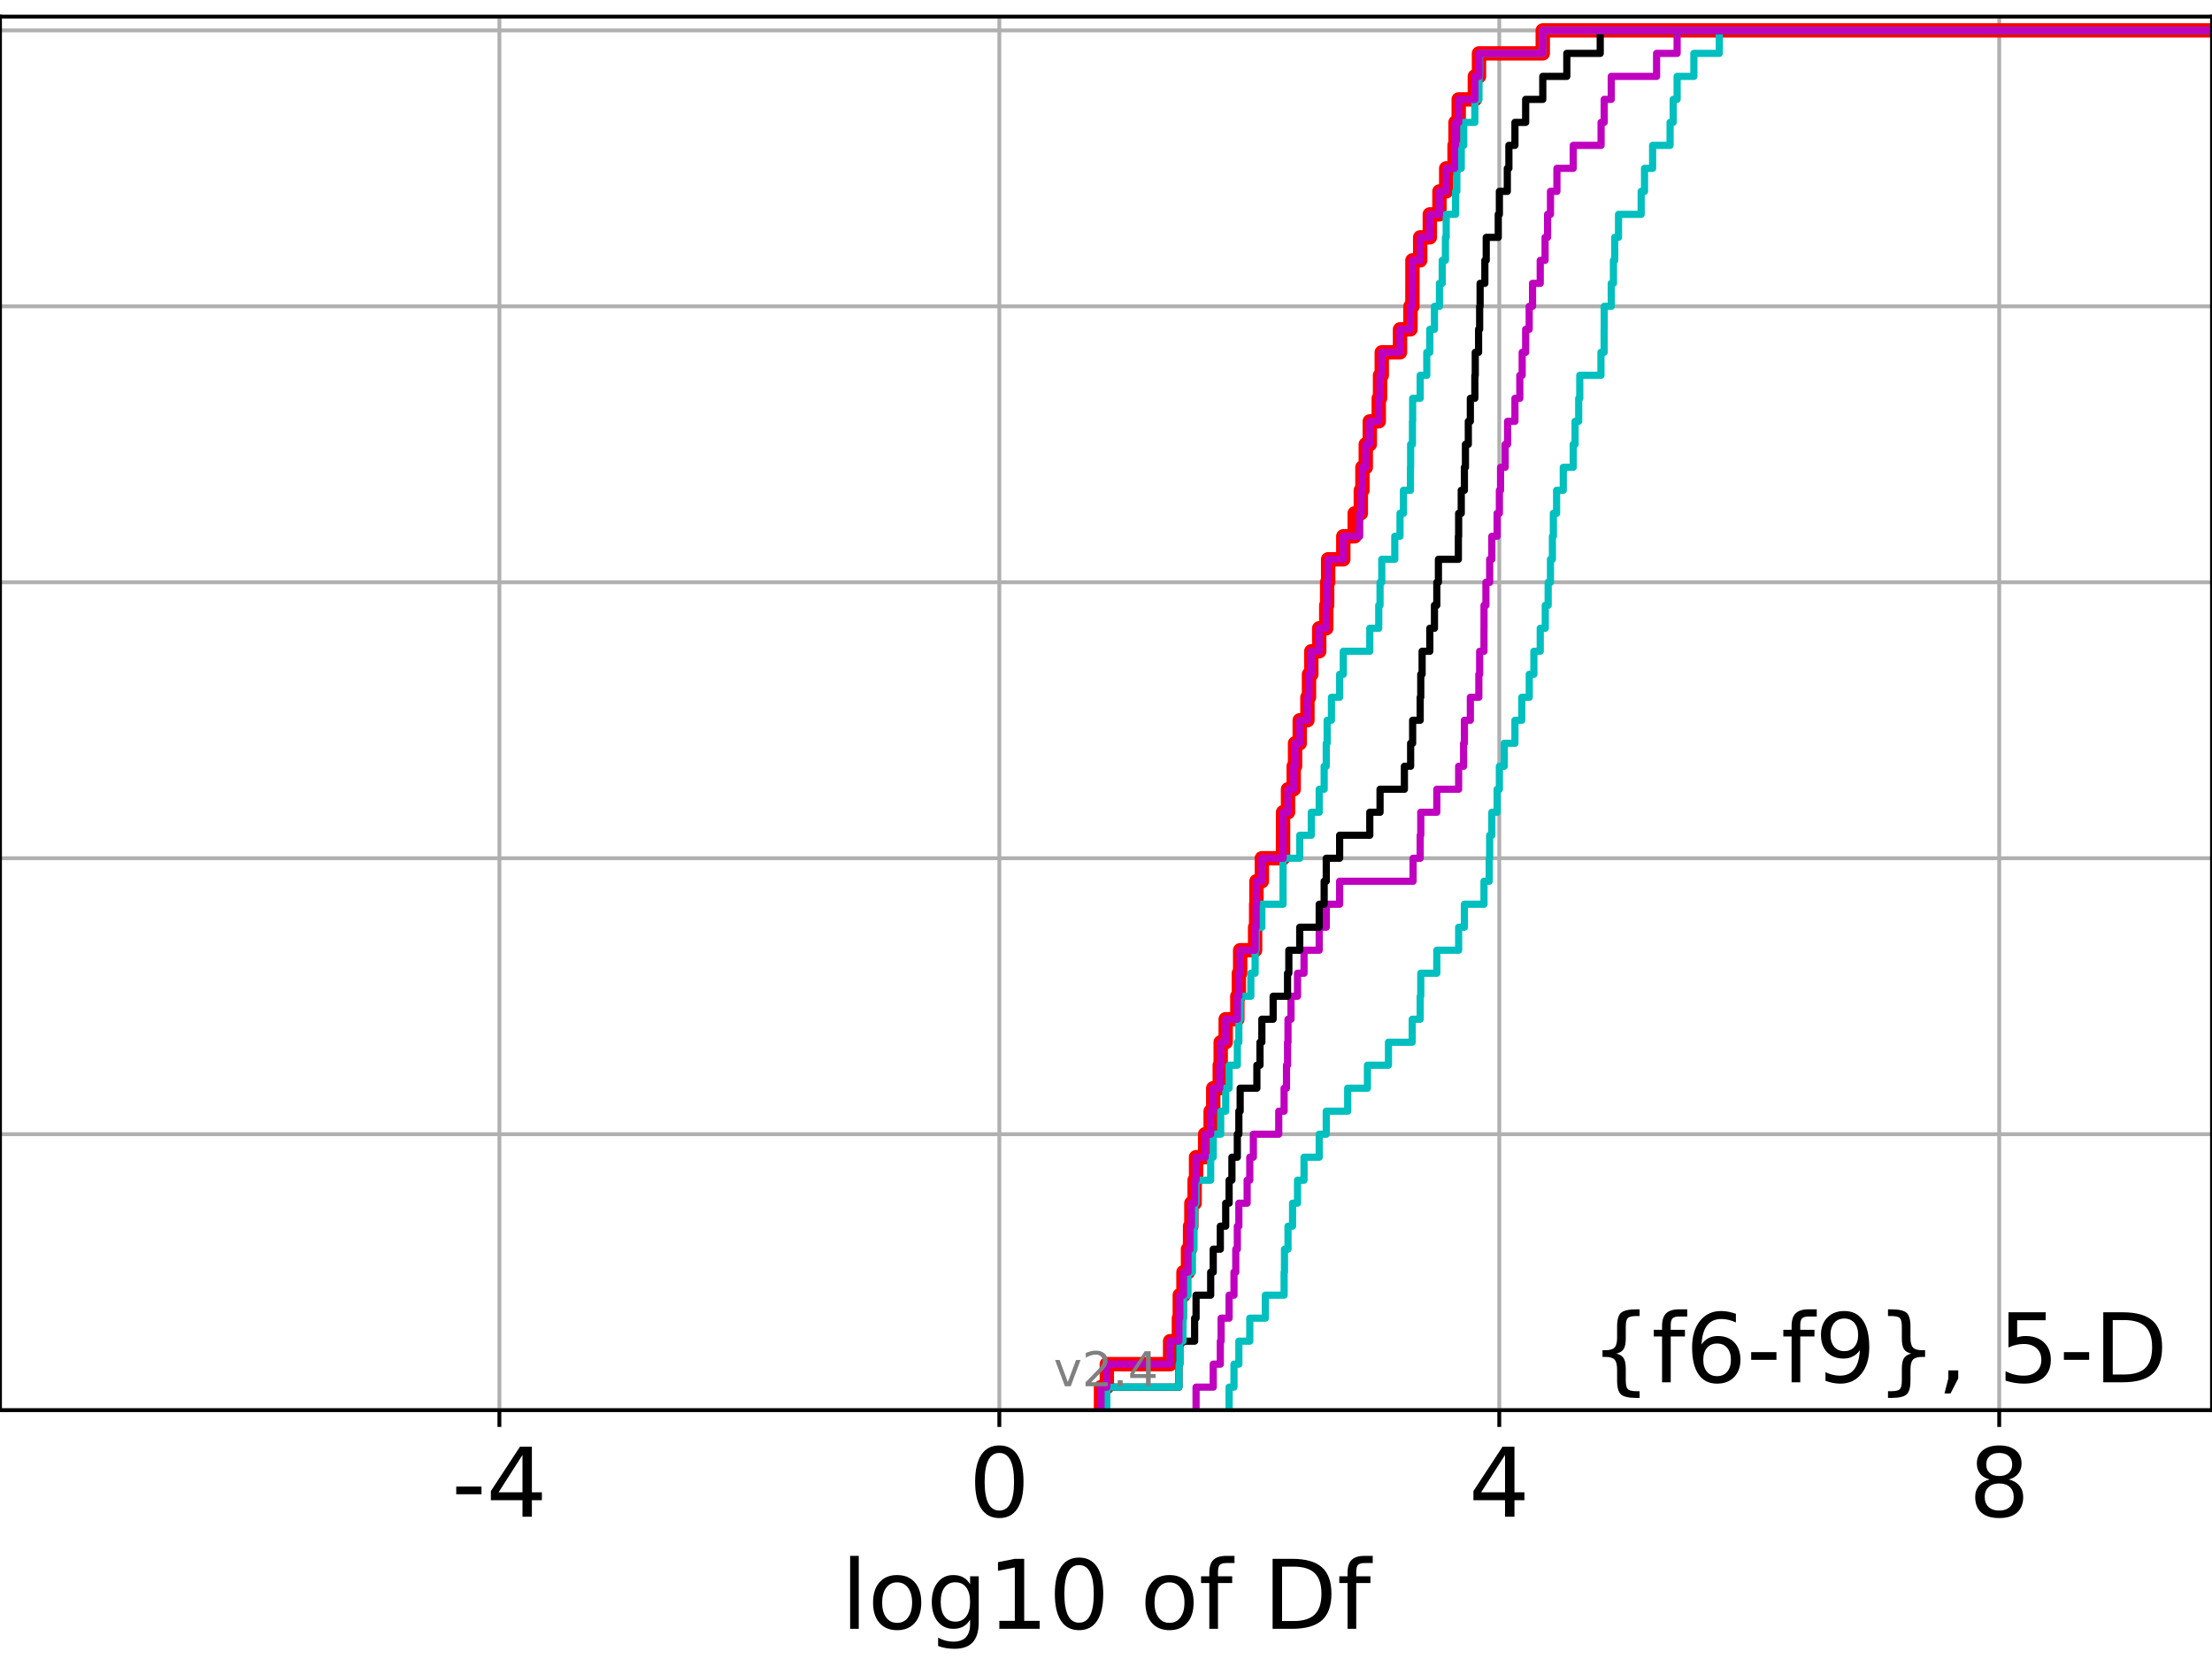 <?xml version="1.0" encoding="utf-8" standalone="no"?>
<!DOCTYPE svg PUBLIC "-//W3C//DTD SVG 1.1//EN"
  "http://www.w3.org/Graphics/SVG/1.1/DTD/svg11.dtd">
<!-- Created with matplotlib (https://matplotlib.org/) -->
<svg height="345.6pt" version="1.1" viewBox="0 0 460.8 345.6" width="460.8pt" xmlns="http://www.w3.org/2000/svg" xmlns:xlink="http://www.w3.org/1999/xlink">
 <defs>
  <style type="text/css">
*{stroke-linecap:butt;stroke-linejoin:round;}
  </style>
 </defs>
 <g id="figure_1">
  <g id="patch_1">
   <path d="M 0 345.6 
L 460.8 345.6 
L 460.8 0 
L 0 0 
z
" style="fill:#ffffff;"/>
  </g>
  <g id="axes_1">
   <g id="patch_2">
    <path d="M 0 293.76 
L 460.8 293.76 
L 460.8 3.456 
L 0 3.456 
z
" style="fill:#ffffff;"/>
   </g>
   <g id="matplotlib.axis_1">
    <g id="xtick_1">
     <g id="line2d_1">
      <path clip-path="url(#p099a1229c6)" d="M 104.034 293.76 
L 104.034 3.456 
" style="fill:none;stroke:#b0b0b0;stroke-linecap:square;stroke-width:0.8;"/>
     </g>
     <g id="line2d_2">
      <defs>
       <path d="M 0 0 
L 0 3.5 
" id="m526f72fcd3" style="stroke:#000000;stroke-width:0.8;"/>
      </defs>
      <g>
       <use style="stroke:#000000;stroke-width:0.8;" x="104.034" xlink:href="#m526f72fcd3" y="293.76"/>
      </g>
     </g>
     <g id="text_1">
      <!-- -4 -->
      <defs>
       <path d="M 4.891 31.391 
L 31.203 31.391 
L 31.203 23.391 
L 4.891 23.391 
z
" id="DejaVuSans-45"/>
       <path d="M 37.797 64.312 
L 12.891 25.391 
L 37.797 25.391 
z
M 35.203 72.906 
L 47.609 72.906 
L 47.609 25.391 
L 58.016 25.391 
L 58.016 17.188 
L 47.609 17.188 
L 47.609 0 
L 37.797 0 
L 37.797 17.188 
L 4.891 17.188 
L 4.891 26.703 
z
" id="DejaVuSans-52"/>
      </defs>
      <g transform="translate(94.064 315.957)scale(0.2 -0.2)">
       <use xlink:href="#DejaVuSans-45"/>
       <use x="36.084" xlink:href="#DejaVuSans-52"/>
      </g>
     </g>
    </g>
    <g id="xtick_2">
     <g id="line2d_3">
      <path clip-path="url(#p099a1229c6)" d="M 208.181 293.76 
L 208.181 3.456 
" style="fill:none;stroke:#b0b0b0;stroke-linecap:square;stroke-width:0.8;"/>
     </g>
     <g id="line2d_4">
      <g>
       <use style="stroke:#000000;stroke-width:0.8;" x="208.181" xlink:href="#m526f72fcd3" y="293.76"/>
      </g>
     </g>
     <g id="text_2">
      <!-- 0 -->
      <defs>
       <path d="M 31.781 66.406 
Q 24.172 66.406 20.328 58.906 
Q 16.5 51.422 16.5 36.375 
Q 16.5 21.391 20.328 13.891 
Q 24.172 6.391 31.781 6.391 
Q 39.453 6.391 43.281 13.891 
Q 47.125 21.391 47.125 36.375 
Q 47.125 51.422 43.281 58.906 
Q 39.453 66.406 31.781 66.406 
z
M 31.781 74.219 
Q 44.047 74.219 50.516 64.516 
Q 56.984 54.828 56.984 36.375 
Q 56.984 17.969 50.516 8.266 
Q 44.047 -1.422 31.781 -1.422 
Q 19.531 -1.422 13.062 8.266 
Q 6.594 17.969 6.594 36.375 
Q 6.594 54.828 13.062 64.516 
Q 19.531 74.219 31.781 74.219 
z
" id="DejaVuSans-48"/>
      </defs>
      <g transform="translate(201.819 315.957)scale(0.2 -0.2)">
       <use xlink:href="#DejaVuSans-48"/>
      </g>
     </g>
    </g>
    <g id="xtick_3">
     <g id="line2d_5">
      <path clip-path="url(#p099a1229c6)" d="M 312.328 293.76 
L 312.328 3.456 
" style="fill:none;stroke:#b0b0b0;stroke-linecap:square;stroke-width:0.8;"/>
     </g>
     <g id="line2d_6">
      <g>
       <use style="stroke:#000000;stroke-width:0.8;" x="312.328" xlink:href="#m526f72fcd3" y="293.76"/>
      </g>
     </g>
     <g id="text_3">
      <!-- 4 -->
      <g transform="translate(305.966 315.957)scale(0.2 -0.2)">
       <use xlink:href="#DejaVuSans-52"/>
      </g>
     </g>
    </g>
    <g id="xtick_4">
     <g id="line2d_7">
      <path clip-path="url(#p099a1229c6)" d="M 416.475 293.76 
L 416.475 3.456 
" style="fill:none;stroke:#b0b0b0;stroke-linecap:square;stroke-width:0.8;"/>
     </g>
     <g id="line2d_8">
      <g>
       <use style="stroke:#000000;stroke-width:0.8;" x="416.475" xlink:href="#m526f72fcd3" y="293.76"/>
      </g>
     </g>
     <g id="text_4">
      <!-- 8 -->
      <defs>
       <path d="M 31.781 34.625 
Q 24.75 34.625 20.719 30.859 
Q 16.703 27.094 16.703 20.516 
Q 16.703 13.922 20.719 10.156 
Q 24.75 6.391 31.781 6.391 
Q 38.812 6.391 42.859 10.172 
Q 46.922 13.969 46.922 20.516 
Q 46.922 27.094 42.891 30.859 
Q 38.875 34.625 31.781 34.625 
z
M 21.922 38.812 
Q 15.578 40.375 12.031 44.719 
Q 8.5 49.078 8.5 55.328 
Q 8.5 64.062 14.719 69.141 
Q 20.953 74.219 31.781 74.219 
Q 42.672 74.219 48.875 69.141 
Q 55.078 64.062 55.078 55.328 
Q 55.078 49.078 51.531 44.719 
Q 48 40.375 41.703 38.812 
Q 48.828 37.156 52.797 32.312 
Q 56.781 27.484 56.781 20.516 
Q 56.781 9.906 50.312 4.234 
Q 43.844 -1.422 31.781 -1.422 
Q 19.734 -1.422 13.25 4.234 
Q 6.781 9.906 6.781 20.516 
Q 6.781 27.484 10.781 32.312 
Q 14.797 37.156 21.922 38.812 
z
M 18.312 54.391 
Q 18.312 48.734 21.844 45.562 
Q 25.391 42.391 31.781 42.391 
Q 38.141 42.391 41.719 45.562 
Q 45.312 48.734 45.312 54.391 
Q 45.312 60.062 41.719 63.234 
Q 38.141 66.406 31.781 66.406 
Q 25.391 66.406 21.844 63.234 
Q 18.312 60.062 18.312 54.391 
z
" id="DejaVuSans-56"/>
      </defs>
      <g transform="translate(410.113 315.957)scale(0.2 -0.2)">
       <use xlink:href="#DejaVuSans-56"/>
      </g>
     </g>
    </g>
    <g id="text_5">
     <!-- log10 of Df -->
     <defs>
      <path d="M 9.422 75.984 
L 18.406 75.984 
L 18.406 0 
L 9.422 0 
z
" id="DejaVuSans-108"/>
      <path d="M 30.609 48.391 
Q 23.391 48.391 19.188 42.75 
Q 14.984 37.109 14.984 27.297 
Q 14.984 17.484 19.156 11.844 
Q 23.344 6.203 30.609 6.203 
Q 37.797 6.203 41.984 11.859 
Q 46.188 17.531 46.188 27.297 
Q 46.188 37.016 41.984 42.703 
Q 37.797 48.391 30.609 48.391 
z
M 30.609 56 
Q 42.328 56 49.016 48.375 
Q 55.719 40.766 55.719 27.297 
Q 55.719 13.875 49.016 6.219 
Q 42.328 -1.422 30.609 -1.422 
Q 18.844 -1.422 12.172 6.219 
Q 5.516 13.875 5.516 27.297 
Q 5.516 40.766 12.172 48.375 
Q 18.844 56 30.609 56 
z
" id="DejaVuSans-111"/>
      <path d="M 45.406 27.984 
Q 45.406 37.75 41.375 43.109 
Q 37.359 48.484 30.078 48.484 
Q 22.859 48.484 18.828 43.109 
Q 14.797 37.75 14.797 27.984 
Q 14.797 18.266 18.828 12.891 
Q 22.859 7.516 30.078 7.516 
Q 37.359 7.516 41.375 12.891 
Q 45.406 18.266 45.406 27.984 
z
M 54.391 6.781 
Q 54.391 -7.172 48.188 -13.984 
Q 42 -20.797 29.203 -20.797 
Q 24.469 -20.797 20.266 -20.094 
Q 16.062 -19.391 12.109 -17.922 
L 12.109 -9.188 
Q 16.062 -11.328 19.922 -12.344 
Q 23.781 -13.375 27.781 -13.375 
Q 36.625 -13.375 41.016 -8.766 
Q 45.406 -4.156 45.406 5.172 
L 45.406 9.625 
Q 42.625 4.781 38.281 2.391 
Q 33.938 0 27.875 0 
Q 17.828 0 11.672 7.656 
Q 5.516 15.328 5.516 27.984 
Q 5.516 40.672 11.672 48.328 
Q 17.828 56 27.875 56 
Q 33.938 56 38.281 53.609 
Q 42.625 51.219 45.406 46.391 
L 45.406 54.688 
L 54.391 54.688 
z
" id="DejaVuSans-103"/>
      <path d="M 12.406 8.297 
L 28.516 8.297 
L 28.516 63.922 
L 10.984 60.406 
L 10.984 69.391 
L 28.422 72.906 
L 38.281 72.906 
L 38.281 8.297 
L 54.391 8.297 
L 54.391 0 
L 12.406 0 
z
" id="DejaVuSans-49"/>
      <path id="DejaVuSans-32"/>
      <path d="M 37.109 75.984 
L 37.109 68.5 
L 28.516 68.5 
Q 23.688 68.5 21.797 66.547 
Q 19.922 64.594 19.922 59.516 
L 19.922 54.688 
L 34.719 54.688 
L 34.719 47.703 
L 19.922 47.703 
L 19.922 0 
L 10.891 0 
L 10.891 47.703 
L 2.297 47.703 
L 2.297 54.688 
L 10.891 54.688 
L 10.891 58.5 
Q 10.891 67.625 15.141 71.797 
Q 19.391 75.984 28.609 75.984 
z
" id="DejaVuSans-102"/>
      <path d="M 19.672 64.797 
L 19.672 8.109 
L 31.594 8.109 
Q 46.688 8.109 53.688 14.938 
Q 60.688 21.781 60.688 36.531 
Q 60.688 51.172 53.688 57.984 
Q 46.688 64.797 31.594 64.797 
z
M 9.812 72.906 
L 30.078 72.906 
Q 51.266 72.906 61.172 64.094 
Q 71.094 55.281 71.094 36.531 
Q 71.094 17.672 61.125 8.828 
Q 51.172 0 30.078 0 
L 9.812 0 
z
" id="DejaVuSans-68"/>
     </defs>
     <g transform="translate(175.214 339.313)scale(0.2 -0.2)">
      <use xlink:href="#DejaVuSans-108"/>
      <use x="27.783" xlink:href="#DejaVuSans-111"/>
      <use x="88.965" xlink:href="#DejaVuSans-103"/>
      <use x="152.441" xlink:href="#DejaVuSans-49"/>
      <use x="216.064" xlink:href="#DejaVuSans-48"/>
      <use x="279.688" xlink:href="#DejaVuSans-32"/>
      <use x="311.475" xlink:href="#DejaVuSans-111"/>
      <use x="372.656" xlink:href="#DejaVuSans-102"/>
      <use x="407.861" xlink:href="#DejaVuSans-32"/>
      <use x="439.648" xlink:href="#DejaVuSans-68"/>
      <use x="516.65" xlink:href="#DejaVuSans-102"/>
     </g>
    </g>
   </g>
   <g id="matplotlib.axis_2">
    <g id="ytick_1">
     <g id="line2d_9">
      <path clip-path="url(#p099a1229c6)" d="M 0 293.76 
L 460.8 293.76 
" style="fill:none;stroke:#b0b0b0;stroke-linecap:square;stroke-width:0.8;"/>
     </g>
     <g id="line2d_10">
      <defs>
       <path d="M 0 0 
L -3.5 0 
" id="m606bb35e70" style="stroke:#000000;stroke-width:0.8;"/>
      </defs>
      <g>
       <use style="stroke:#000000;stroke-width:0.8;" x="0" xlink:href="#m606bb35e70" y="293.76"/>
      </g>
     </g>
    </g>
    <g id="ytick_2">
     <g id="line2d_11">
      <path clip-path="url(#p099a1229c6)" d="M 0 236.274 
L 460.8 236.274 
" style="fill:none;stroke:#b0b0b0;stroke-linecap:square;stroke-width:0.8;"/>
     </g>
     <g id="line2d_12">
      <g>
       <use style="stroke:#000000;stroke-width:0.8;" x="0" xlink:href="#m606bb35e70" y="236.274"/>
      </g>
     </g>
    </g>
    <g id="ytick_3">
     <g id="line2d_13">
      <path clip-path="url(#p099a1229c6)" d="M 0 178.788 
L 460.8 178.788 
" style="fill:none;stroke:#b0b0b0;stroke-linecap:square;stroke-width:0.8;"/>
     </g>
     <g id="line2d_14">
      <g>
       <use style="stroke:#000000;stroke-width:0.8;" x="0" xlink:href="#m606bb35e70" y="178.788"/>
      </g>
     </g>
    </g>
    <g id="ytick_4">
     <g id="line2d_15">
      <path clip-path="url(#p099a1229c6)" d="M 0 121.302 
L 460.8 121.302 
" style="fill:none;stroke:#b0b0b0;stroke-linecap:square;stroke-width:0.8;"/>
     </g>
     <g id="line2d_16">
      <g>
       <use style="stroke:#000000;stroke-width:0.8;" x="0" xlink:href="#m606bb35e70" y="121.302"/>
      </g>
     </g>
    </g>
    <g id="ytick_5">
     <g id="line2d_17">
      <path clip-path="url(#p099a1229c6)" d="M 0 63.816 
L 460.8 63.816 
" style="fill:none;stroke:#b0b0b0;stroke-linecap:square;stroke-width:0.8;"/>
     </g>
     <g id="line2d_18">
      <g>
       <use style="stroke:#000000;stroke-width:0.8;" x="0" xlink:href="#m606bb35e70" y="63.816"/>
      </g>
     </g>
    </g>
    <g id="ytick_6">
     <g id="line2d_19">
      <path clip-path="url(#p099a1229c6)" d="M 0 6.33 
L 460.8 6.33 
" style="fill:none;stroke:#b0b0b0;stroke-linecap:square;stroke-width:0.8;"/>
     </g>
     <g id="line2d_20">
      <g>
       <use style="stroke:#000000;stroke-width:0.8;" x="0" xlink:href="#m606bb35e70" y="6.33"/>
      </g>
     </g>
    </g>
   </g>
   <g id="line2d_21">
    <path clip-path="url(#p099a1229c6)" d="M 229.361 293.76 
L 229.361 288.97 
L 230.57 288.97 
L 230.57 284.179 
L 243.758 284.179 
L 243.758 279.389 
L 245.587 279.389 
L 245.587 274.598 
L 245.769 274.598 
L 245.769 269.808 
L 246.538 269.808 
L 246.538 265.017 
L 247.482 265.017 
L 247.482 260.227 
L 247.916 260.227 
L 247.916 255.436 
L 248.186 255.436 
L 248.186 250.646 
L 248.862 250.646 
L 248.862 245.855 
L 249.16 245.855 
L 249.16 241.065 
L 251.05 241.065 
L 251.05 236.274 
L 252.206 236.274 
L 252.206 231.484 
L 252.74 231.484 
L 252.74 226.693 
L 254.098 226.693 
L 254.098 221.903 
L 254.295 221.903 
L 254.295 217.112 
L 255.336 217.112 
L 255.336 212.322 
L 257.76 212.322 
L 257.76 207.531 
L 258.077 207.531 
L 258.077 202.741 
L 258.347 202.741 
L 258.347 197.95 
L 261.461 197.95 
L 261.461 193.16 
L 261.677 193.16 
L 261.677 188.369 
L 261.742 188.369 
L 261.742 183.579 
L 262.868 183.579 
L 262.868 178.788 
L 267.283 178.788 
L 267.283 173.998 
L 267.286 173.998 
L 267.286 169.207 
L 268.317 169.207 
L 268.317 164.417 
L 269.5 164.417 
L 269.5 159.626 
L 269.785 159.626 
L 269.785 154.836 
L 270.759 154.836 
L 270.759 150.045 
L 272.361 150.045 
L 272.361 145.255 
L 272.69 145.255 
L 272.69 140.464 
L 273.17 140.464 
L 273.17 135.674 
L 274.817 135.674 
L 274.817 130.883 
L 276.283 130.883 
L 276.283 126.093 
L 276.469 126.093 
L 276.469 121.302 
L 276.677 121.302 
L 276.677 116.512 
L 279.832 116.512 
L 279.832 111.721 
L 282.209 111.721 
L 282.209 106.931 
L 283.485 106.931 
L 283.485 102.14 
L 283.818 102.14 
L 283.818 97.35 
L 284.516 97.35 
L 284.516 92.559 
L 285.352 92.559 
L 285.352 87.769 
L 287.22 87.769 
L 287.22 82.978 
L 287.488 82.978 
L 287.488 78.188 
L 287.849 78.188 
L 287.849 73.397 
L 291.647 73.397 
L 291.647 68.607 
L 293.824 68.607 
L 293.824 63.816 
L 294.233 63.816 
L 294.233 59.026 
L 294.237 59.026 
L 294.237 54.235 
L 295.85 54.235 
L 295.85 49.445 
L 297.855 49.445 
L 297.855 44.654 
L 299.864 44.654 
L 299.864 39.864 
L 301.27 39.864 
L 301.27 35.073 
L 303.012 35.073 
L 303.012 30.283 
L 303.211 30.283 
L 303.211 25.492 
L 303.875 25.492 
L 303.875 20.702 
L 307.239 20.702 
L 307.239 15.911 
L 308.1 15.911 
L 308.1 11.121 
L 321.387 11.121 
L 321.387 6.33 
L 321.387 6.33 
L 321.387 6.33 
L 460.8 6.33 
" style="fill:none;stroke:#ff0000;stroke-linecap:square;stroke-width:3;"/>
   </g>
   <g id="line2d_22">
    <path clip-path="url(#p099a1229c6)" d="M 256.046 293.76 
L 256.046 288.97 
L 257.061 288.97 
L 257.061 284.179 
L 258.077 284.179 
L 258.077 279.389 
L 260.353 279.389 
L 260.353 274.598 
L 263.593 274.598 
L 263.593 269.808 
L 267.504 269.808 
L 267.504 265.017 
L 267.579 265.017 
L 267.579 260.227 
L 268.315 260.227 
L 268.315 255.436 
L 269.264 255.436 
L 269.264 250.646 
L 270.297 250.646 
L 270.297 245.855 
L 271.654 245.855 
L 271.654 241.065 
L 274.817 241.065 
L 274.817 236.274 
L 276.283 236.274 
L 276.283 231.484 
L 280.749 231.484 
L 280.749 226.693 
L 284.866 226.693 
L 284.866 221.903 
L 289.241 221.903 
L 289.241 217.112 
L 294.188 217.112 
L 294.188 212.322 
L 295.85 212.322 
L 295.85 207.531 
L 295.971 207.531 
L 295.971 202.741 
L 299.315 202.741 
L 299.315 197.95 
L 303.863 197.95 
L 303.863 193.16 
L 305.061 193.16 
L 305.061 188.369 
L 309.143 188.369 
L 309.143 183.579 
L 310.232 183.579 
L 310.232 178.788 
L 310.325 178.788 
L 310.325 173.998 
L 310.777 173.998 
L 310.777 169.207 
L 311.877 169.207 
L 311.877 164.417 
L 312.349 164.417 
L 312.349 159.626 
L 313.369 159.626 
L 313.369 154.836 
L 315.59 154.836 
L 315.59 150.045 
L 317.017 150.045 
L 317.017 145.255 
L 318.575 145.255 
L 318.575 140.464 
L 319.536 140.464 
L 319.536 135.674 
L 320.858 135.674 
L 320.858 130.883 
L 321.907 130.883 
L 321.907 126.093 
L 322.509 126.093 
L 322.509 121.302 
L 322.992 121.302 
L 322.992 116.512 
L 323.395 116.512 
L 323.395 111.721 
L 323.59 111.721 
L 323.59 106.931 
L 324.27 106.931 
L 324.27 102.14 
L 325.658 102.14 
L 325.658 97.35 
L 327.731 97.35 
L 327.731 92.559 
L 328.117 92.559 
L 328.117 87.769 
L 328.872 87.769 
L 328.872 82.978 
L 329.093 82.978 
L 329.093 78.188 
L 333.51 78.188 
L 333.51 73.397 
L 334.168 73.397 
L 334.168 68.607 
L 334.184 68.607 
L 334.184 63.816 
L 335.656 63.816 
L 335.656 59.026 
L 336.105 59.026 
L 336.105 54.235 
L 336.379 54.235 
L 336.379 49.445 
L 337.169 49.445 
L 337.169 44.654 
L 341.886 44.654 
L 341.886 39.864 
L 342.585 39.864 
L 342.585 35.073 
L 344.269 35.073 
L 344.269 30.283 
L 347.91 30.283 
L 347.91 25.492 
L 348.557 25.492 
L 348.557 20.702 
L 349.376 20.702 
L 349.376 15.911 
L 352.865 15.911 
L 352.865 11.121 
L 358.166 11.121 
L 358.166 6.33 
L 358.166 6.33 
L 358.166 6.33 
L 460.8 6.33 
" style="fill:none;stroke:#00bfbf;stroke-linecap:square;stroke-width:1.5;"/>
   </g>
   <g id="line2d_23">
    <path clip-path="url(#p099a1229c6)" d="M 249.16 293.76 
L 249.16 288.97 
L 252.74 288.97 
L 252.74 284.179 
L 254.216 284.179 
L 254.216 279.389 
L 254.379 279.389 
L 254.379 274.598 
L 256.046 274.598 
L 256.046 269.808 
L 257.061 269.808 
L 257.061 265.017 
L 257.436 265.017 
L 257.436 260.227 
L 257.76 260.227 
L 257.76 255.436 
L 258.077 255.436 
L 258.077 250.646 
L 259.802 250.646 
L 259.802 245.855 
L 260.353 245.855 
L 260.353 241.065 
L 261.096 241.065 
L 261.096 236.274 
L 266.386 236.274 
L 266.386 231.484 
L 267.504 231.484 
L 267.504 226.693 
L 268.002 226.693 
L 268.002 221.903 
L 268.22 221.903 
L 268.22 217.112 
L 268.315 217.112 
L 268.315 212.322 
L 268.939 212.322 
L 268.939 207.531 
L 270.297 207.531 
L 270.297 202.741 
L 271.654 202.741 
L 271.654 197.95 
L 274.817 197.95 
L 274.817 193.16 
L 276.283 193.16 
L 276.283 188.369 
L 279.072 188.369 
L 279.072 183.579 
L 294.37 183.579 
L 294.37 178.788 
L 295.85 178.788 
L 295.85 173.998 
L 295.971 173.998 
L 295.971 169.207 
L 299.315 169.207 
L 299.315 164.417 
L 303.863 164.417 
L 303.863 159.626 
L 304.893 159.626 
L 304.893 154.836 
L 305.061 154.836 
L 305.061 150.045 
L 306.301 150.045 
L 306.301 145.255 
L 308.07 145.255 
L 308.07 140.464 
L 308.238 140.464 
L 308.238 135.674 
L 309.143 135.674 
L 309.143 130.883 
L 309.152 130.883 
L 309.152 126.093 
L 309.545 126.093 
L 309.545 121.302 
L 310.325 121.302 
L 310.325 116.512 
L 310.777 116.512 
L 310.777 111.721 
L 311.877 111.721 
L 311.877 106.931 
L 312.349 106.931 
L 312.349 102.14 
L 312.592 102.14 
L 312.592 97.35 
L 313.556 97.35 
L 313.556 92.559 
L 314.055 92.559 
L 314.055 87.769 
L 315.59 87.769 
L 315.59 82.978 
L 316.606 82.978 
L 316.606 78.188 
L 317.097 78.188 
L 317.097 73.397 
L 317.822 73.397 
L 317.822 68.607 
L 318.558 68.607 
L 318.558 63.816 
L 319.257 63.816 
L 319.257 59.026 
L 320.858 59.026 
L 320.858 54.235 
L 321.869 54.235 
L 321.869 49.445 
L 322.39 49.445 
L 322.39 44.654 
L 322.992 44.654 
L 322.992 39.864 
L 324.335 39.864 
L 324.335 35.073 
L 327.731 35.073 
L 327.731 30.283 
L 333.535 30.283 
L 333.535 25.492 
L 334.184 25.492 
L 334.184 20.702 
L 335.656 20.702 
L 335.656 15.911 
L 345.098 15.911 
L 345.098 11.121 
L 349.376 11.121 
L 349.376 6.33 
L 349.376 6.33 
L 349.376 6.33 
L 460.8 6.33 
" style="fill:none;stroke:#bf00bf;stroke-linecap:square;stroke-width:1.5;"/>
   </g>
   <g id="line2d_24">
    <path clip-path="url(#p099a1229c6)" d="M 230.57 293.76 
L 230.57 288.97 
L 245.587 288.97 
L 245.587 284.179 
L 245.769 284.179 
L 245.769 279.389 
L 248.862 279.389 
L 248.862 274.598 
L 249.16 274.598 
L 249.16 269.808 
L 252.206 269.808 
L 252.206 265.017 
L 252.74 265.017 
L 252.74 260.227 
L 254.216 260.227 
L 254.216 255.436 
L 255.336 255.436 
L 255.336 250.646 
L 256.046 250.646 
L 256.046 245.855 
L 256.631 245.855 
L 256.631 241.065 
L 257.76 241.065 
L 257.76 236.274 
L 258.077 236.274 
L 258.077 231.484 
L 258.347 231.484 
L 258.347 226.693 
L 261.831 226.693 
L 261.831 221.903 
L 262.481 221.903 
L 262.481 217.112 
L 262.868 217.112 
L 262.868 212.322 
L 265.218 212.322 
L 265.218 207.531 
L 268.22 207.531 
L 268.22 202.741 
L 268.489 202.741 
L 268.489 197.95 
L 270.759 197.95 
L 270.759 193.16 
L 274.817 193.16 
L 274.817 188.369 
L 275.847 188.369 
L 275.847 183.579 
L 276.283 183.579 
L 276.283 178.788 
L 279.072 178.788 
L 279.072 173.998 
L 285.352 173.998 
L 285.352 169.207 
L 287.488 169.207 
L 287.488 164.417 
L 292.561 164.417 
L 292.561 159.626 
L 293.86 159.626 
L 293.86 154.836 
L 294.279 154.836 
L 294.279 150.045 
L 295.85 150.045 
L 295.85 145.255 
L 295.971 145.255 
L 295.971 140.464 
L 296.252 140.464 
L 296.252 135.674 
L 297.855 135.674 
L 297.855 130.883 
L 298.823 130.883 
L 298.823 126.093 
L 299.315 126.093 
L 299.315 121.302 
L 299.649 121.302 
L 299.649 116.512 
L 303.805 116.512 
L 303.805 111.721 
L 303.863 111.721 
L 303.863 106.931 
L 304.406 106.931 
L 304.406 102.14 
L 305.061 102.14 
L 305.061 97.35 
L 305.279 97.35 
L 305.279 92.559 
L 305.878 92.559 
L 305.878 87.769 
L 306.301 87.769 
L 306.301 82.978 
L 307.239 82.978 
L 307.239 78.188 
L 307.324 78.188 
L 307.324 73.397 
L 308.016 73.397 
L 308.016 68.607 
L 308.238 68.607 
L 308.238 63.816 
L 308.332 63.816 
L 308.332 59.026 
L 309.322 59.026 
L 309.322 54.235 
L 309.609 54.235 
L 309.609 49.445 
L 312.115 49.445 
L 312.115 44.654 
L 312.349 44.654 
L 312.349 39.864 
L 314.002 39.864 
L 314.002 35.073 
L 314.329 35.073 
L 314.329 30.283 
L 315.59 30.283 
L 315.59 25.492 
L 317.822 25.492 
L 317.822 20.702 
L 321.387 20.702 
L 321.387 15.911 
L 326.396 15.911 
L 326.396 11.121 
L 333.357 11.121 
L 333.357 6.33 
L 333.357 6.33 
L 333.357 6.33 
L 460.8 6.33 
" style="fill:none;stroke:#000000;stroke-linecap:square;stroke-width:1.5;"/>
   </g>
   <g id="line2d_25">
    <path clip-path="url(#p099a1229c6)" d="M 230.57 293.76 
L 230.57 288.97 
L 245.587 288.97 
L 245.587 284.179 
L 245.769 284.179 
L 245.769 279.389 
L 246.446 279.389 
L 246.446 274.598 
L 246.538 274.598 
L 246.538 269.808 
L 247.482 269.808 
L 247.482 265.017 
L 248.402 265.017 
L 248.402 260.227 
L 248.707 260.227 
L 248.707 255.436 
L 248.862 255.436 
L 248.862 250.646 
L 249.16 250.646 
L 249.16 245.855 
L 252.206 245.855 
L 252.206 241.065 
L 252.74 241.065 
L 252.74 236.274 
L 254.295 236.274 
L 254.295 231.484 
L 255.336 231.484 
L 255.336 226.693 
L 256.046 226.693 
L 256.046 221.903 
L 257.76 221.903 
L 257.76 217.112 
L 258.077 217.112 
L 258.077 212.322 
L 258.347 212.322 
L 258.347 207.531 
L 260.572 207.531 
L 260.572 202.741 
L 261.461 202.741 
L 261.461 197.95 
L 261.677 197.95 
L 261.677 193.16 
L 262.868 193.16 
L 262.868 188.369 
L 267.283 188.369 
L 267.283 183.579 
L 267.286 183.579 
L 267.286 178.788 
L 270.759 178.788 
L 270.759 173.998 
L 273.17 173.998 
L 273.17 169.207 
L 274.817 169.207 
L 274.817 164.417 
L 275.847 164.417 
L 275.847 159.626 
L 276.283 159.626 
L 276.283 154.836 
L 276.469 154.836 
L 276.469 150.045 
L 277.367 150.045 
L 277.367 145.255 
L 279.072 145.255 
L 279.072 140.464 
L 279.832 140.464 
L 279.832 135.674 
L 285.352 135.674 
L 285.352 130.883 
L 287.22 130.883 
L 287.22 126.093 
L 287.488 126.093 
L 287.488 121.302 
L 287.849 121.302 
L 287.849 116.512 
L 290.56 116.512 
L 290.56 111.721 
L 291.647 111.721 
L 291.647 106.931 
L 292.366 106.931 
L 292.366 102.14 
L 293.824 102.14 
L 293.824 97.35 
L 293.86 97.35 
L 293.86 92.559 
L 294.237 92.559 
L 294.237 87.769 
L 294.279 87.769 
L 294.279 82.978 
L 295.85 82.978 
L 295.85 78.188 
L 297.225 78.188 
L 297.225 73.397 
L 297.855 73.397 
L 297.855 68.607 
L 298.823 68.607 
L 298.823 63.816 
L 299.864 63.816 
L 299.864 59.026 
L 300.442 59.026 
L 300.442 54.235 
L 301.107 54.235 
L 301.107 49.445 
L 301.27 49.445 
L 301.27 44.654 
L 303.211 44.654 
L 303.211 39.864 
L 303.485 39.864 
L 303.485 35.073 
L 304.406 35.073 
L 304.406 30.283 
L 304.923 30.283 
L 304.923 25.492 
L 307.239 25.492 
L 307.239 20.702 
L 308.1 20.702 
L 308.1 15.911 
L 308.238 15.911 
L 308.238 11.121 
L 321.387 11.121 
L 321.387 6.33 
L 321.387 6.33 
L 321.387 6.33 
L 460.8 6.33 
" style="fill:none;stroke:#00bfbf;stroke-linecap:square;stroke-width:1.5;"/>
   </g>
   <g id="line2d_26">
    <path clip-path="url(#p099a1229c6)" d="M 229.361 293.76 
L 229.361 288.97 
L 230.57 288.97 
L 230.57 284.179 
L 243.758 284.179 
L 243.758 279.389 
L 245.587 279.389 
L 245.587 274.598 
L 245.769 274.598 
L 245.769 269.808 
L 246.538 269.808 
L 246.538 265.017 
L 247.482 265.017 
L 247.482 260.227 
L 247.916 260.227 
L 247.916 255.436 
L 248.186 255.436 
L 248.186 250.646 
L 248.862 250.646 
L 248.862 245.855 
L 249.16 245.855 
L 249.16 241.065 
L 251.05 241.065 
L 251.05 236.274 
L 252.206 236.274 
L 252.206 231.484 
L 252.74 231.484 
L 252.74 226.693 
L 254.098 226.693 
L 254.098 221.903 
L 254.295 221.903 
L 254.295 217.112 
L 255.336 217.112 
L 255.336 212.322 
L 257.76 212.322 
L 257.76 207.531 
L 258.077 207.531 
L 258.077 202.741 
L 258.347 202.741 
L 258.347 197.95 
L 261.461 197.95 
L 261.461 193.16 
L 261.677 193.16 
L 261.677 188.369 
L 261.742 188.369 
L 261.742 183.579 
L 262.868 183.579 
L 262.868 178.788 
L 267.283 178.788 
L 267.283 173.998 
L 267.286 173.998 
L 267.286 169.207 
L 268.317 169.207 
L 268.317 164.417 
L 269.5 164.417 
L 269.5 159.626 
L 269.785 159.626 
L 269.785 154.836 
L 270.759 154.836 
L 270.759 150.045 
L 272.361 150.045 
L 272.361 145.255 
L 272.69 145.255 
L 272.69 140.464 
L 273.17 140.464 
L 273.17 135.674 
L 274.817 135.674 
L 274.817 130.883 
L 276.283 130.883 
L 276.283 126.093 
L 276.469 126.093 
L 276.469 121.302 
L 276.677 121.302 
L 276.677 116.512 
L 279.832 116.512 
L 279.832 111.721 
L 283.241 111.721 
L 283.241 106.931 
L 283.585 106.931 
L 283.585 102.14 
L 283.818 102.14 
L 283.818 97.35 
L 284.516 97.35 
L 284.516 92.559 
L 285.352 92.559 
L 285.352 87.769 
L 287.22 87.769 
L 287.22 82.978 
L 287.488 82.978 
L 287.488 78.188 
L 287.849 78.188 
L 287.849 73.397 
L 291.647 73.397 
L 291.647 68.607 
L 293.824 68.607 
L 293.824 63.816 
L 294.233 63.816 
L 294.233 59.026 
L 294.237 59.026 
L 294.237 54.235 
L 295.85 54.235 
L 295.85 49.445 
L 297.855 49.445 
L 297.855 44.654 
L 299.864 44.654 
L 299.864 39.864 
L 301.27 39.864 
L 301.27 35.073 
L 303.012 35.073 
L 303.012 30.283 
L 303.211 30.283 
L 303.211 25.492 
L 303.875 25.492 
L 303.875 20.702 
L 307.239 20.702 
L 307.239 15.911 
L 308.1 15.911 
L 308.1 11.121 
L 321.387 11.121 
L 321.387 6.33 
L 321.387 6.33 
L 321.387 6.33 
L 460.8 6.33 
" style="fill:none;stroke:#bf00bf;stroke-linecap:square;stroke-width:1.5;"/>
   </g>
   <g id="patch_3">
    <path d="M 0 293.76 
L 0 3.456 
" style="fill:none;stroke:#000000;stroke-linecap:square;stroke-linejoin:miter;stroke-width:0.8;"/>
   </g>
   <g id="patch_4">
    <path d="M 460.8 293.76 
L 460.8 3.456 
" style="fill:none;stroke:#000000;stroke-linecap:square;stroke-linejoin:miter;stroke-width:0.8;"/>
   </g>
   <g id="patch_5">
    <path d="M 0 293.76 
L 460.8 293.76 
" style="fill:none;stroke:#000000;stroke-linecap:square;stroke-linejoin:miter;stroke-width:0.8;"/>
   </g>
   <g id="patch_6">
    <path d="M 0 3.456 
L 460.8 3.456 
" style="fill:none;stroke:#000000;stroke-linecap:square;stroke-linejoin:miter;stroke-width:0.8;"/>
   </g>
   <g id="text_6">
    <!-- {f6-f9}, 5-D -->
    <defs>
     <path d="M 51.125 -9.281 
L 51.125 -16.312 
L 48.094 -16.312 
Q 35.938 -16.312 31.812 -12.688 
Q 27.688 -9.078 27.688 1.703 
L 27.688 13.375 
Q 27.688 20.75 25.047 23.578 
Q 22.406 26.422 15.484 26.422 
L 12.5 26.422 
L 12.5 33.406 
L 15.484 33.406 
Q 22.469 33.406 25.078 36.203 
Q 27.688 39.016 27.688 46.297 
L 27.688 58.016 
Q 27.688 68.797 31.812 72.391 
Q 35.938 75.984 48.094 75.984 
L 51.125 75.984 
L 51.125 69 
L 47.797 69 
Q 40.922 69 38.812 66.844 
Q 36.719 64.703 36.719 57.812 
L 36.719 45.703 
Q 36.719 38.031 34.5 34.562 
Q 32.281 31.109 26.906 29.891 
Q 32.328 28.562 34.516 25.094 
Q 36.719 21.625 36.719 14.016 
L 36.719 1.906 
Q 36.719 -4.984 38.812 -7.125 
Q 40.922 -9.281 47.797 -9.281 
z
" id="DejaVuSans-123"/>
     <path d="M 33.016 40.375 
Q 26.375 40.375 22.484 35.828 
Q 18.609 31.297 18.609 23.391 
Q 18.609 15.531 22.484 10.953 
Q 26.375 6.391 33.016 6.391 
Q 39.656 6.391 43.531 10.953 
Q 47.406 15.531 47.406 23.391 
Q 47.406 31.297 43.531 35.828 
Q 39.656 40.375 33.016 40.375 
z
M 52.594 71.297 
L 52.594 62.312 
Q 48.875 64.062 45.094 64.984 
Q 41.312 65.922 37.594 65.922 
Q 27.828 65.922 22.672 59.328 
Q 17.531 52.734 16.797 39.406 
Q 19.672 43.656 24.016 45.922 
Q 28.375 48.188 33.594 48.188 
Q 44.578 48.188 50.953 41.516 
Q 57.328 34.859 57.328 23.391 
Q 57.328 12.156 50.688 5.359 
Q 44.047 -1.422 33.016 -1.422 
Q 20.359 -1.422 13.672 8.266 
Q 6.984 17.969 6.984 36.375 
Q 6.984 53.656 15.188 63.938 
Q 23.391 74.219 37.203 74.219 
Q 40.922 74.219 44.703 73.484 
Q 48.484 72.75 52.594 71.297 
z
" id="DejaVuSans-54"/>
     <path d="M 10.984 1.516 
L 10.984 10.5 
Q 14.703 8.734 18.5 7.812 
Q 22.312 6.891 25.984 6.891 
Q 35.75 6.891 40.891 13.453 
Q 46.047 20.016 46.781 33.406 
Q 43.953 29.203 39.594 26.953 
Q 35.25 24.703 29.984 24.703 
Q 19.047 24.703 12.672 31.312 
Q 6.297 37.938 6.297 49.422 
Q 6.297 60.641 12.938 67.422 
Q 19.578 74.219 30.609 74.219 
Q 43.266 74.219 49.922 64.516 
Q 56.594 54.828 56.594 36.375 
Q 56.594 19.141 48.406 8.859 
Q 40.234 -1.422 26.422 -1.422 
Q 22.703 -1.422 18.891 -0.688 
Q 15.094 0.047 10.984 1.516 
z
M 30.609 32.422 
Q 37.25 32.422 41.125 36.953 
Q 45.016 41.5 45.016 49.422 
Q 45.016 57.281 41.125 61.844 
Q 37.25 66.406 30.609 66.406 
Q 23.969 66.406 20.094 61.844 
Q 16.219 57.281 16.219 49.422 
Q 16.219 41.5 20.094 36.953 
Q 23.969 32.422 30.609 32.422 
z
" id="DejaVuSans-57"/>
     <path d="M 12.5 -9.281 
L 15.922 -9.281 
Q 22.75 -9.281 24.828 -7.172 
Q 26.906 -5.078 26.906 1.906 
L 26.906 14.016 
Q 26.906 21.625 29.094 25.094 
Q 31.297 28.562 36.719 29.891 
Q 31.297 31.109 29.094 34.562 
Q 26.906 38.031 26.906 45.703 
L 26.906 57.812 
Q 26.906 64.75 24.828 66.875 
Q 22.75 69 15.922 69 
L 12.5 69 
L 12.5 75.984 
L 15.578 75.984 
Q 27.734 75.984 31.812 72.391 
Q 35.891 68.797 35.891 58.016 
L 35.891 46.297 
Q 35.891 39.016 38.516 36.203 
Q 41.156 33.406 48.094 33.406 
L 51.125 33.406 
L 51.125 26.422 
L 48.094 26.422 
Q 41.156 26.422 38.516 23.578 
Q 35.891 20.75 35.891 13.375 
L 35.891 1.703 
Q 35.891 -9.078 31.812 -12.688 
Q 27.734 -16.312 15.578 -16.312 
L 12.5 -16.312 
z
" id="DejaVuSans-125"/>
     <path d="M 11.719 12.406 
L 22.016 12.406 
L 22.016 4 
L 14.016 -11.625 
L 7.719 -11.625 
L 11.719 4 
z
" id="DejaVuSans-44"/>
     <path d="M 10.797 72.906 
L 49.516 72.906 
L 49.516 64.594 
L 19.828 64.594 
L 19.828 46.734 
Q 21.969 47.469 24.109 47.828 
Q 26.266 48.188 28.422 48.188 
Q 40.625 48.188 47.75 41.5 
Q 54.891 34.812 54.891 23.391 
Q 54.891 11.625 47.562 5.094 
Q 40.234 -1.422 26.906 -1.422 
Q 22.312 -1.422 17.547 -0.641 
Q 12.797 0.141 7.719 1.703 
L 7.719 11.625 
Q 12.109 9.234 16.797 8.062 
Q 21.484 6.891 26.703 6.891 
Q 35.156 6.891 40.078 11.328 
Q 45.016 15.766 45.016 23.391 
Q 45.016 31 40.078 35.438 
Q 35.156 39.891 26.703 39.891 
Q 22.75 39.891 18.812 39.016 
Q 14.891 38.141 10.797 36.281 
z
" id="DejaVuSans-53"/>
    </defs>
    <g transform="translate(331.334 287.954)scale(0.2 -0.2)">
     <use xlink:href="#DejaVuSans-123"/>
     <use x="63.623" xlink:href="#DejaVuSans-102"/>
     <use x="98.828" xlink:href="#DejaVuSans-54"/>
     <use x="162.451" xlink:href="#DejaVuSans-45"/>
     <use x="198.535" xlink:href="#DejaVuSans-102"/>
     <use x="233.74" xlink:href="#DejaVuSans-57"/>
     <use x="297.363" xlink:href="#DejaVuSans-125"/>
     <use x="360.986" xlink:href="#DejaVuSans-44"/>
     <use x="392.773" xlink:href="#DejaVuSans-32"/>
     <use x="424.561" xlink:href="#DejaVuSans-53"/>
     <use x="488.184" xlink:href="#DejaVuSans-45"/>
     <use x="524.268" xlink:href="#DejaVuSans-68"/>
    </g>
   </g>
   <g id="text_7">
    <!-- v2.4 -->
    <defs>
     <path d="M 2.984 54.688 
L 12.5 54.688 
L 29.594 8.797 
L 46.688 54.688 
L 56.203 54.688 
L 35.688 0 
L 23.484 0 
z
" id="DejaVuSans-118"/>
     <path d="M 19.188 8.297 
L 53.609 8.297 
L 53.609 0 
L 7.328 0 
L 7.328 8.297 
Q 12.938 14.109 22.625 23.891 
Q 32.328 33.688 34.812 36.531 
Q 39.547 41.844 41.422 45.531 
Q 43.312 49.219 43.312 52.781 
Q 43.312 58.594 39.234 62.25 
Q 35.156 65.922 28.609 65.922 
Q 23.969 65.922 18.812 64.312 
Q 13.672 62.703 7.812 59.422 
L 7.812 69.391 
Q 13.766 71.781 18.938 73 
Q 24.125 74.219 28.422 74.219 
Q 39.75 74.219 46.484 68.547 
Q 53.219 62.891 53.219 53.422 
Q 53.219 48.922 51.531 44.891 
Q 49.859 40.875 45.406 35.406 
Q 44.188 33.984 37.641 27.219 
Q 31.109 20.453 19.188 8.297 
z
" id="DejaVuSans-50"/>
     <path d="M 10.688 12.406 
L 21 12.406 
L 21 0 
L 10.688 0 
z
" id="DejaVuSans-46"/>
    </defs>
    <g style="fill:#808080;" transform="translate(219.489 288.777)scale(0.1 -0.1)">
     <use xlink:href="#DejaVuSans-118"/>
     <use x="59.18" xlink:href="#DejaVuSans-50"/>
     <use x="122.803" xlink:href="#DejaVuSans-46"/>
     <use x="154.59" xlink:href="#DejaVuSans-52"/>
    </g>
   </g>
  </g>
 </g>
 <defs>
  <clipPath id="p099a1229c6">
   <rect height="290.304" width="460.8" x="0" y="3.456"/>
  </clipPath>
 </defs>
</svg>
